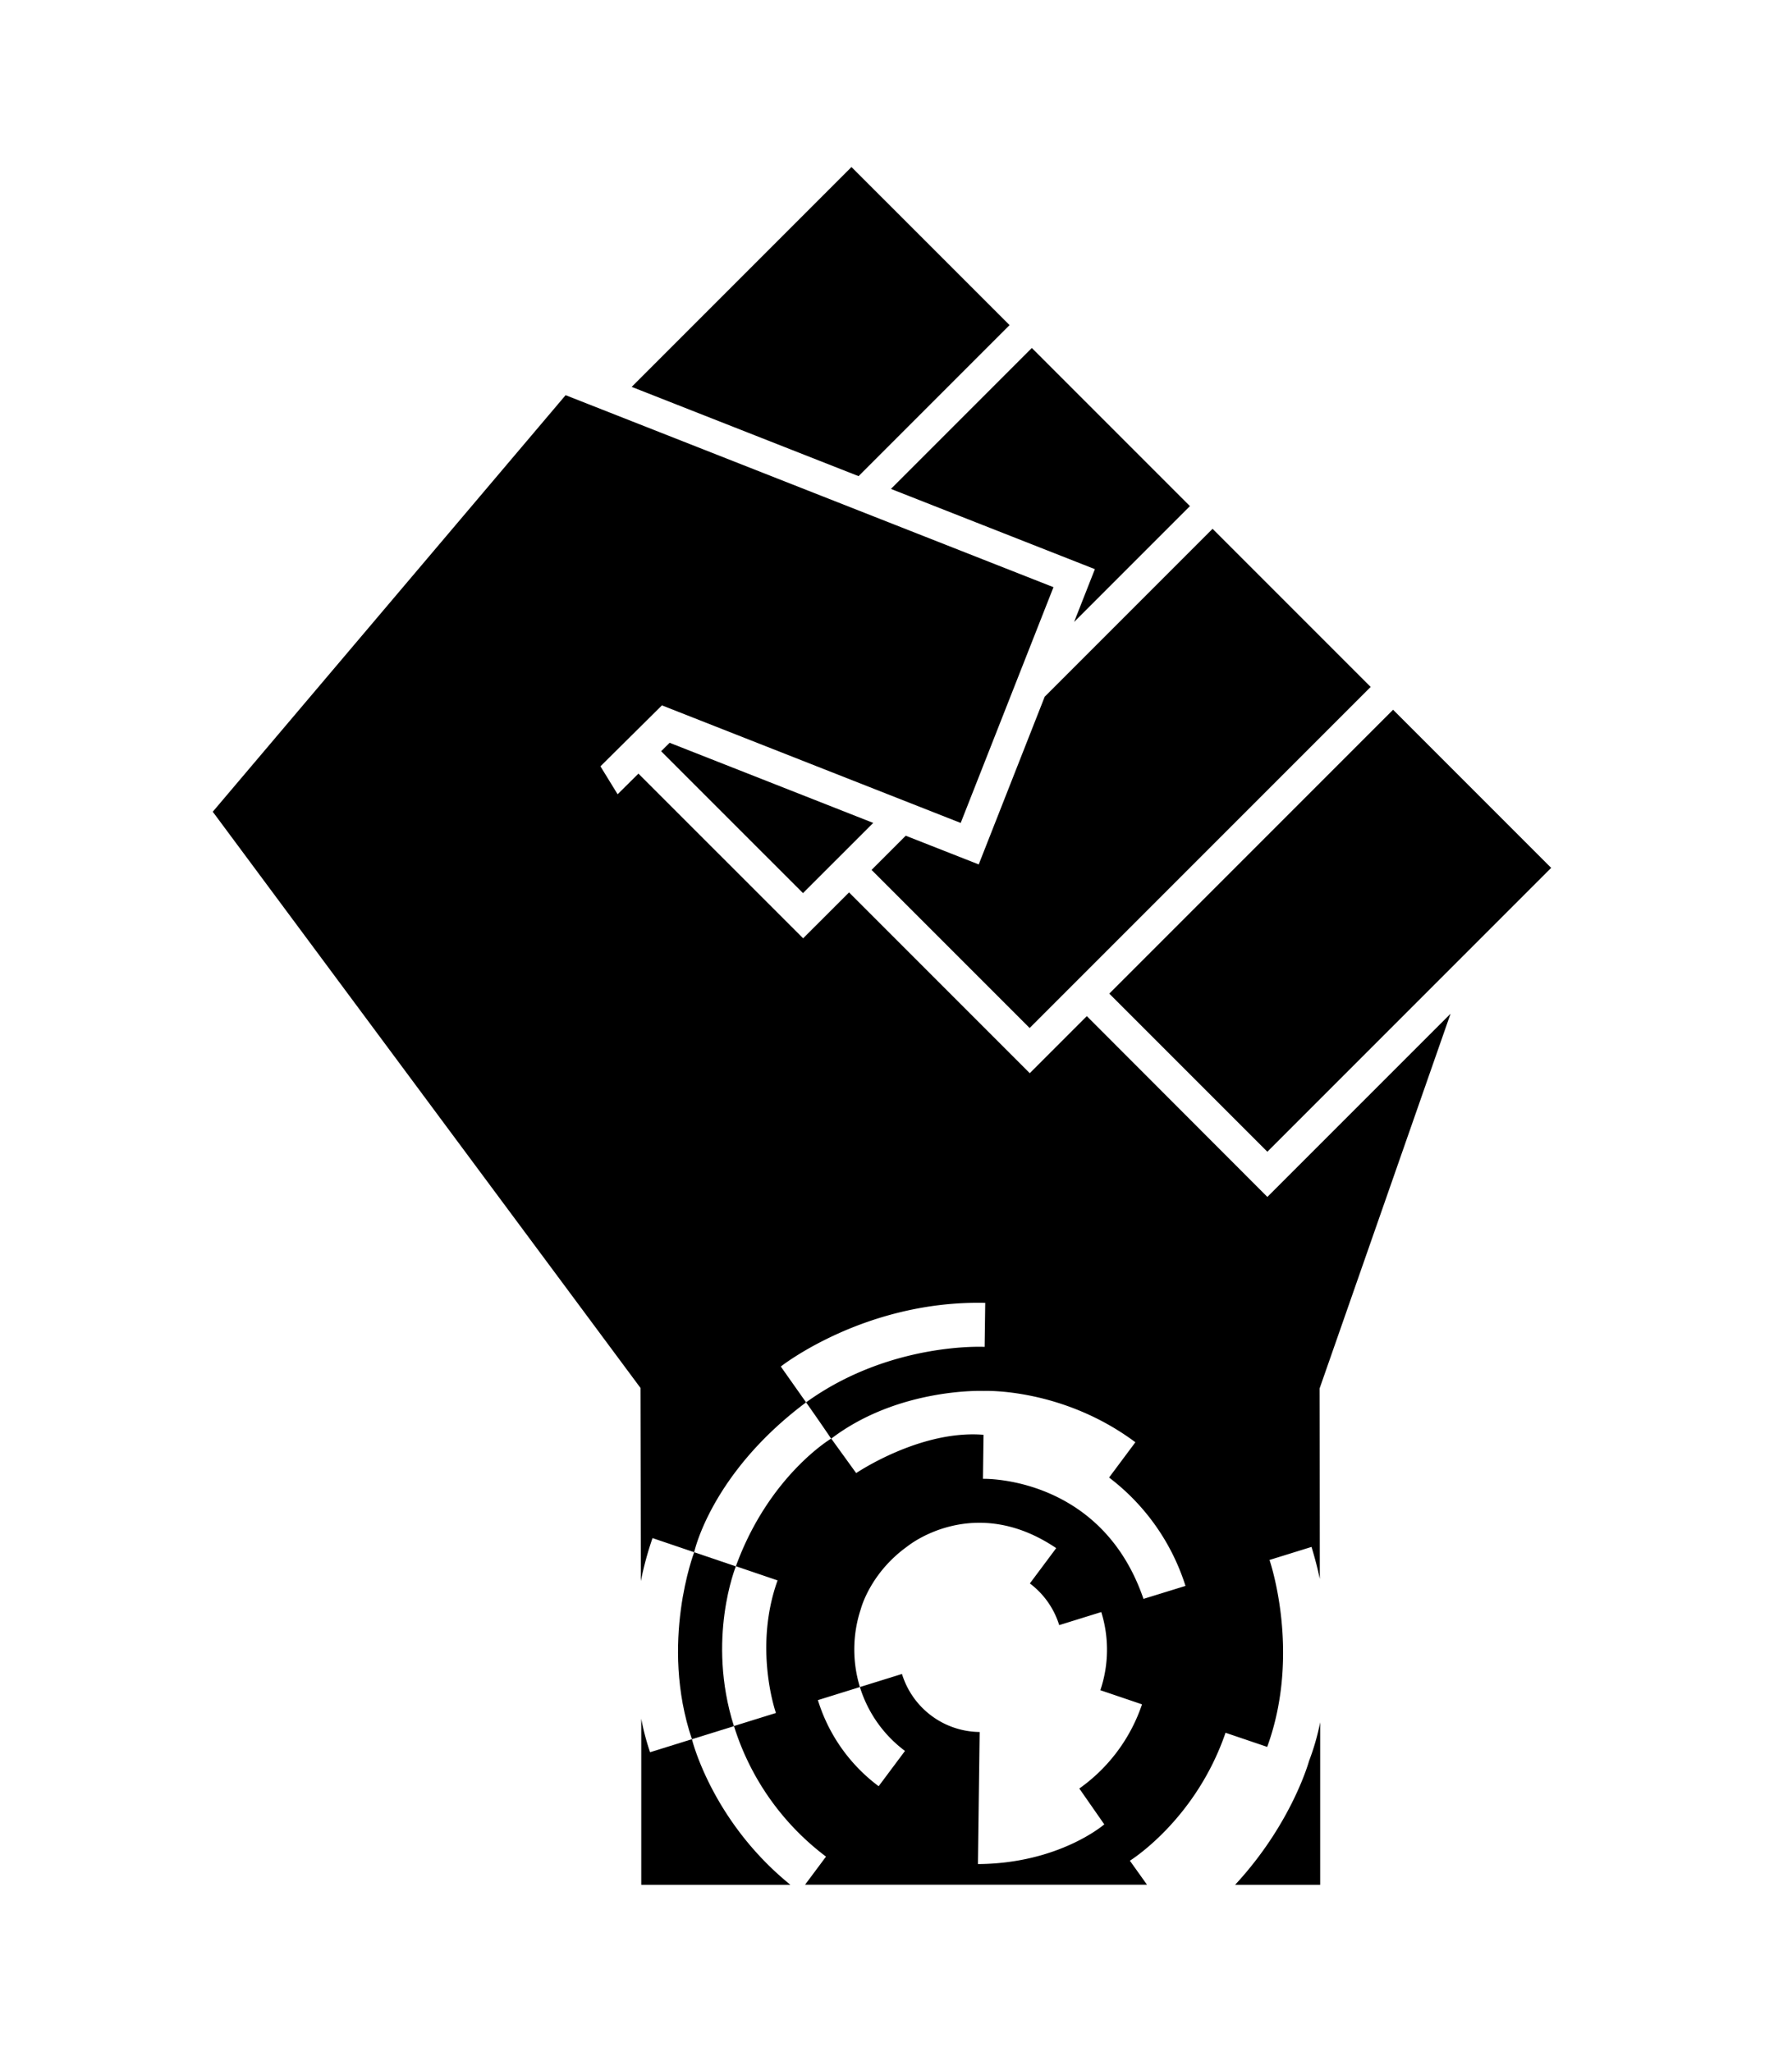 <svg id="Layer_1" data-name="Layer 1" xmlns="http://www.w3.org/2000/svg" viewBox="0 0 537.53 615.31"><title>BlackFist_CodeInlay</title><rect x="338.82" y="245.58" width="120.39" height="67.06" transform="translate(-80.49 363.9) rotate(-45)"/><polygon points="293.58 259.23 271.68 250.62 261.43 260.87 308.85 308.28 411.14 206 363.72 158.58 313.37 208.93 293.58 259.23"/><path d="M207.55,521.56,195,525.47a71.93,71.93,0,0,1-2.65-10.06c0,18.86,0,36.75,0,49.82H237.1C213.5,546.13,207.55,521.56,207.55,521.56Z"/><path d="M207.55,521.56l12.6-3.91c-8.29-26.15.58-47.92.58-47.92l-12.5-4.24S197.79,492.65,207.55,521.56Z"/><path d="M370.48,565.23H396c0-9.3,0-27.83,0-48.75a70.84,70.84,0,0,1-3.33,11.59S387.56,546.81,370.48,565.23Z"/><polygon points="324.31 537.16 324.31 537.15 324.3 537.15 324.31 537.16"/><path d="M323.9,536.57l-.15-.22.17.25Z"/><path d="M324.36,537.22l-.05-.06Z"/><path d="M435.11,304l-54.95,54.94L326,304.72l-17.11,17.11-54.21-54.21-13.77,13.76L191.51,232l-6.25,6.19-5.15-8.38,18.44-18.28,89.62,35.26L316,176.09,169.66,118.51,63.82,243.43l128.3,172.79s.06,26.15.11,57.93a98.68,98.68,0,0,1,3.5-12.9l12.5,4.24s5-23.61,33.56-44.94l-7.58-10.75s25.17-19.89,61.32-19.09c-.13,9.61-.18,13.2-.18,13.2s-28.37-1.56-53.56,16.64c4.49,6.35,7.53,10.89,7.53,10.89,20.27-15.42,45.86-14.32,45.86-14.32s23.39-1,45.39,15.39l-7.89,10.58a65.73,65.73,0,0,1,22.92,32.5L343,479.48c-12.7-37.05-48.15-36-48.15-36l.17-13.21c-19-1.55-38.2,11.49-38.2,11.49l-7.49-10.36s-18.69,11.09-28.59,38.29l12.5,4.25c-7.32,20.43-.49,39.76-.49,39.76l-12.59,3.91a78.11,78.11,0,0,0,27.61,39.16l-6.28,8.42H344.05L338.92,558s19.69-12.14,28.69-38.37l12.5,4.24c10.31-28.28.69-56.06.69-56.06l12.6-3.91c1,3.27,1.84,6.47,2.49,9.6,0-30.89-.07-57.1-.07-57.1ZM323.75,536.35l.15.22.41.58.05.07,6.88,9.88s-13.49,11.75-37.9,11.91c.2-15.29.49-37.53.52-39.61A24.63,24.63,0,0,1,270.56,502l-12.62,3.92a37.79,37.79,0,0,0,13.52,19.16l-7.9,10.58a50.86,50.86,0,0,1-18.22-25.82l12.6-3.92a38.5,38.5,0,0,1,.29-23.45s2.73-10.74,14-18.77c0,0,19.76-16.21,44.59.56-3.2,4.3-5.86,7.86-7.9,10.59a24.81,24.81,0,0,1,8.8,12.5l12.62-3.92a38,38,0,0,1-.28,23.44l12.5,4.24A50.85,50.85,0,0,1,323.75,536.35Z"/><polygon points="328.42 170.68 322.19 186.52 356.93 151.78 309.51 104.36 267.25 146.62 328.42 170.68"/><polygon points="198.31 225.28 240.87 267.83 261.93 246.78 200.86 222.75 198.31 225.28"/><polygon points="302.83 97.5 255.41 50.09 189.48 116.02 257.54 142.79 302.83 97.5"/></svg>